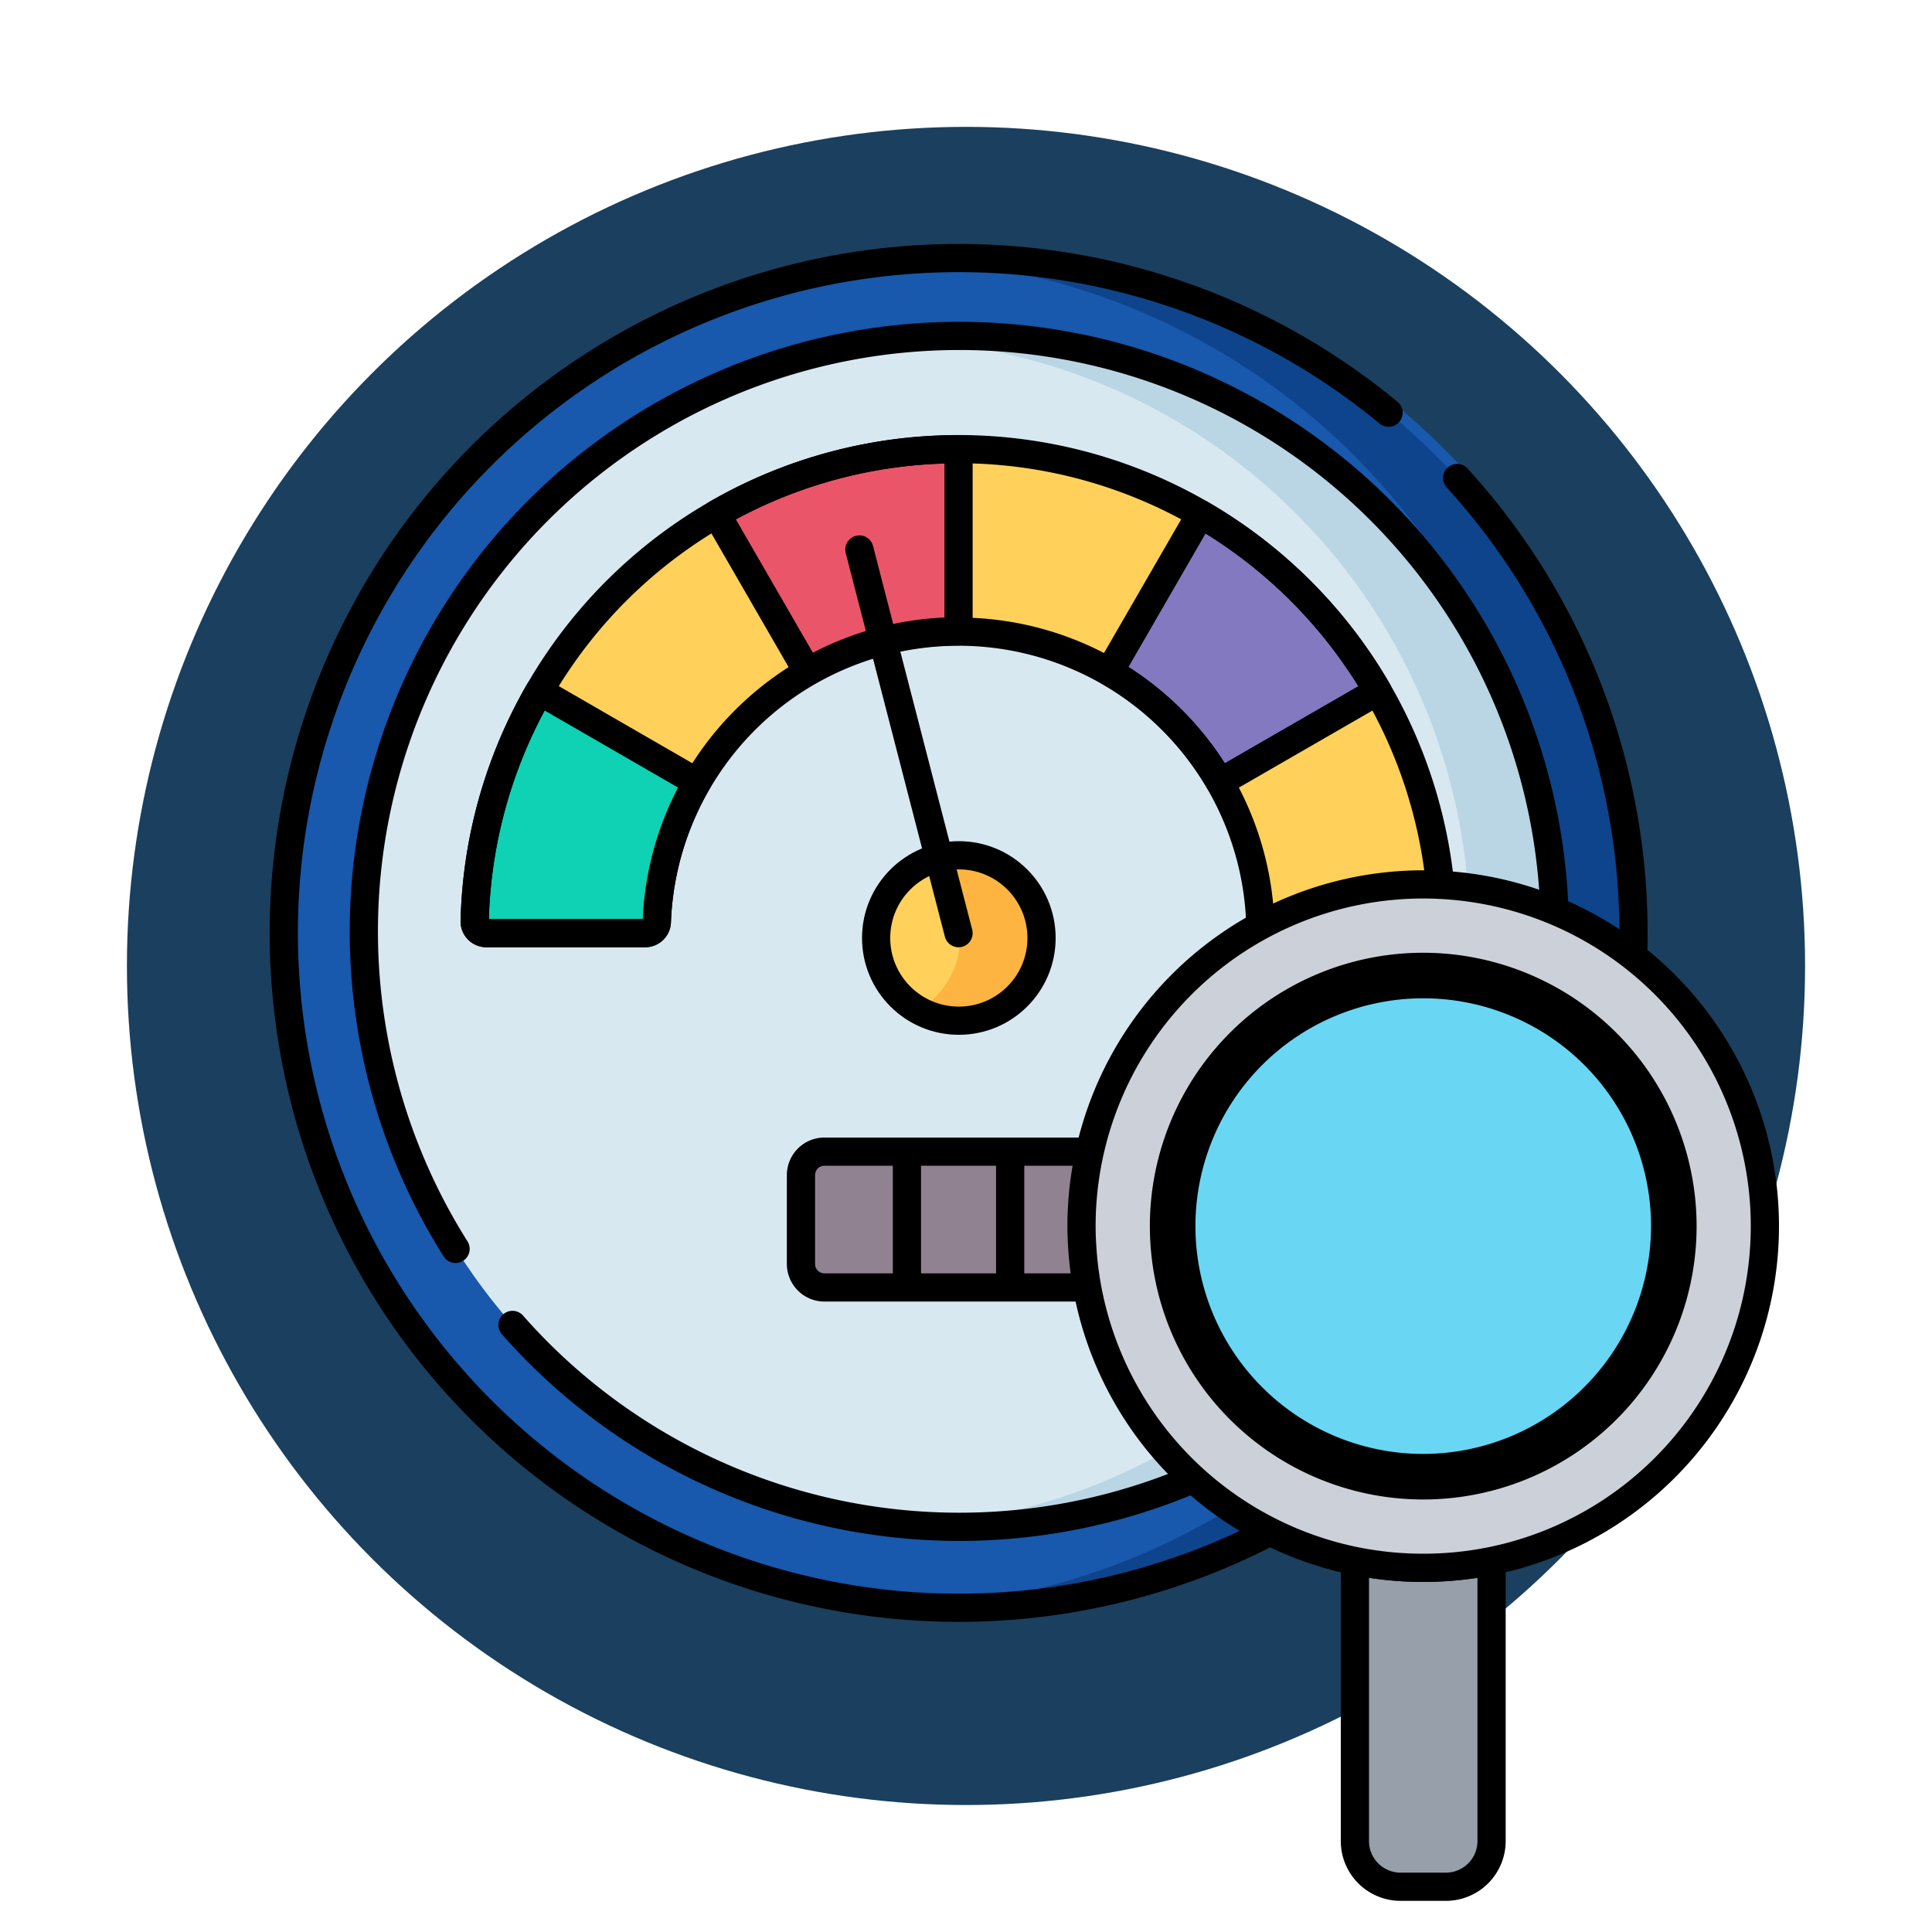 <svg xmlns="http://www.w3.org/2000/svg" xmlns:xlink="http://www.w3.org/1999/xlink" width="137" height="137" viewBox="0 0 137 137">
  <defs>
    <filter id="Elipse_7750" x="0" y="0" width="137" height="137" filterUnits="userSpaceOnUse">
      <feOffset dy="3" input="SourceAlpha"/>
      <feGaussianBlur stdDeviation="3" result="blur"/>
      <feFlood flood-opacity="0.161"/>
      <feComposite operator="in" in2="blur"/>
      <feComposite in="SourceGraphic"/>
    </filter>
  </defs>
  <g id="Grupo_996308" data-name="Grupo 996308" transform="translate(-733 -9381.494)">
    <g transform="matrix(1, 0, 0, 1, 733, 9381.49)" filter="url(#Elipse_7750)">
      <circle id="Elipse_7750-2" data-name="Elipse 7750" cx="59.5" cy="59.5" r="59.5" transform="translate(9 6)" fill="#1b3f5e"/>
    </g>
    <g id="Grupo_995391" data-name="Grupo 995391" transform="translate(0 126.111)">
      <g id="velocimetro_2_" data-name="velocimetro (2)" transform="translate(753.096 9273.148)">
        <path id="Trazado_682510" data-name="Trazado 682510" d="M47.875,0A47.875,47.875,0,1,1,0,47.875,47.875,47.875,0,0,1,47.875,0Z" transform="translate(0.532 0)" fill="#1858ad"/>
        <path id="Trazado_682482" data-name="Trazado 682482" d="M243.89,7.5c-.971,0-1.933.032-2.89.089a47.873,47.873,0,0,1,0,95.571c.956.057,1.919.089,2.89.089a47.875,47.875,0,1,0,0-95.75Z" transform="translate(-196.015 -6.968)" fill="#0d448c"/>
        <path id="Trazado_682483" data-name="Trazado 682483" d="M79.6,121.69a42.1,42.1,0,1,1,29.766-12.329A41.82,41.82,0,0,1,79.6,121.69Z" transform="translate(-31.72 -31.189)" fill="#d8e8f0"/>
        <path id="Trazado_682484" data-name="Trazado 682484" d="M273.656,49.829A41.821,41.821,0,0,0,243.89,37.5c-.969,0-1.932.035-2.89.1a42.1,42.1,0,0,1,0,83.991c.958.065,1.921.1,2.89.1a42.1,42.1,0,0,0,29.766-71.861Z" transform="translate(-196.015 -31.189)" fill="#bad6e5"/>
        <path id="Trazado_682485" data-name="Trazado 682485" d="M145.7,112.214H134.434a.83.83,0,0,1-.828-.8,21.409,21.409,0,0,0-42.786,0,.83.83,0,0,1-.828.8H78.732a.83.83,0,0,1-.83-.85,34.322,34.322,0,0,1,68.623,0A.83.83,0,0,1,145.7,112.214Z" transform="translate(-64.338 -63.807)" fill="#ffd15b"/>
        <path id="Trazado_682486" data-name="Trazado 682486" d="M184.075,77.9v12.91a21.3,21.3,0,0,0-10.705,2.865l-6.458-11.183A34.174,34.174,0,0,1,184.075,77.9Z" transform="translate(-136.2 -63.807)" fill="#eb5569"/>
        <path id="Trazado_682487" data-name="Trazado 682487" d="M330.59,114.3,319.4,120.756a21.49,21.49,0,0,0-7.837-7.834l6.458-11.183A34.484,34.484,0,0,1,330.59,114.3Z" transform="translate(-252.987 -83.052)" fill="#8379c1"/>
        <path id="Trazado_682488" data-name="Trazado 682488" d="M93.671,173.392a21.268,21.268,0,0,0-2.851,9.9.831.831,0,0,1-.828.8H78.732a.83.83,0,0,1-.83-.85,34.13,34.13,0,0,1,4.583-16.309Z" transform="translate(-64.338 -135.688)" fill="#0ed2b3"/>
        <ellipse id="Elipse_7778" data-name="Elipse 7778" cx="5.865" cy="5.865" rx="5.865" ry="5.865" transform="translate(42.031 42.884)" fill="#ffd15b"/>
        <path id="Trazado_682489" data-name="Trazado 682489" d="M244,227.333a5.837,5.837,0,0,0-2.89.762,5.864,5.864,0,0,1,0,10.206A5.865,5.865,0,1,0,244,227.333Z" transform="translate(-196.104 -184.449)" fill="#fdb441"/>
        <path id="Trazado_682490" data-name="Trazado 682490" d="M218.683,346.035H199.666A1.666,1.666,0,0,1,198,344.369v-6.3a1.665,1.665,0,0,1,1.666-1.665h19.017a1.665,1.665,0,0,1,1.665,1.665v6.3A1.665,1.665,0,0,1,218.683,346.035Z" transform="translate(-161.299 -272.506)" fill="#918291"/>
        <g id="Grupo_995384" data-name="Grupo 995384" transform="translate(0 0.532)">
          <path id="Trazado_682491" data-name="Trazado 682491" d="M90.733,23.1a47.855,47.855,0,1,1-4.866-4.633" transform="translate(-7.5 -7.5)" fill="none" stroke="#000" stroke-linecap="round" stroke-linejoin="round" stroke-miterlimit="10" stroke-width="2"/>
          <path id="Trazado_682492" data-name="Trazado 682492" d="M43.929,101.983a42.224,42.224,0,1,1,5.9,7.378q-.968-.968-1.864-1.986" transform="translate(-31.72 -31.72)" fill="none" stroke="#000" stroke-linecap="round" stroke-linejoin="round" stroke-miterlimit="10" stroke-width="2"/>
          <path id="Trazado_682493" data-name="Trazado 682493" d="M145.7,112.214H134.434a.83.83,0,0,1-.828-.8,21.409,21.409,0,0,0-42.786,0,.83.83,0,0,1-.828.8H78.732a.83.83,0,0,1-.83-.85,34.322,34.322,0,0,1,68.623,0A.83.83,0,0,1,145.7,112.214Z" transform="translate(-64.338 -64.339)" fill="none" stroke="#000" stroke-linecap="round" stroke-linejoin="round" stroke-miterlimit="10" stroke-width="2"/>
          <path id="Trazado_682494" data-name="Trazado 682494" d="M184.075,77.9v12.91a21.3,21.3,0,0,0-10.705,2.865l-6.458-11.183A34.174,34.174,0,0,1,184.075,77.9Z" transform="translate(-136.2 -64.339)" fill="none" stroke="#000" stroke-linecap="round" stroke-linejoin="round" stroke-miterlimit="10" stroke-width="2"/>
          <path id="Trazado_682495" data-name="Trazado 682495" d="M330.59,114.3,319.4,120.756a21.49,21.49,0,0,0-7.837-7.834l6.458-11.183A34.484,34.484,0,0,1,330.59,114.3Z" transform="translate(-252.987 -83.583)" fill="none" stroke="#000" stroke-linecap="round" stroke-linejoin="round" stroke-miterlimit="10" stroke-width="2"/>
          <path id="Trazado_682496" data-name="Trazado 682496" d="M93.671,173.392a21.268,21.268,0,0,0-2.851,9.9.831.831,0,0,1-.828.8H78.732a.83.83,0,0,1-.83-.85,34.13,34.13,0,0,1,4.583-16.309Z" transform="translate(-64.338 -136.22)" fill="none" stroke="#000" stroke-linecap="round" stroke-linejoin="round" stroke-miterlimit="10" stroke-width="2"/>
          <line id="Línea_605" data-name="Línea 605" x1="7.032" y1="27.207" transform="translate(40.843 20.668)" fill="none" stroke="#000" stroke-linecap="round" stroke-linejoin="round" stroke-miterlimit="10" stroke-width="2"/>
          <ellipse id="Elipse_7779" data-name="Elipse 7779" cx="5.865" cy="5.865" rx="5.865" ry="5.865" transform="translate(42.031 42.352)" fill="none" stroke="#000" stroke-linecap="round" stroke-linejoin="round" stroke-miterlimit="10" stroke-width="2"/>
          <path id="Trazado_682497" data-name="Trazado 682497" d="M218.683,346.035H199.666A1.666,1.666,0,0,1,198,344.369v-6.3a1.665,1.665,0,0,1,1.666-1.665h19.017a1.665,1.665,0,0,1,1.665,1.665v6.3A1.665,1.665,0,0,1,218.683,346.035Z" transform="translate(-161.299 -273.037)" fill="none" stroke="#000" stroke-linecap="round" stroke-linejoin="round" stroke-miterlimit="10" stroke-width="2"/>
          <g id="Grupo_995383" data-name="Grupo 995383" transform="translate(44.215 63.862)">
            <line id="Línea_606" data-name="Línea 606" y2="8.862" fill="none" stroke="#000" stroke-linecap="round" stroke-linejoin="round" stroke-miterlimit="10" stroke-width="2"/>
            <line id="Línea_607" data-name="Línea 607" y2="8.862" transform="translate(7.321)" fill="none" stroke="#000" stroke-linecap="round" stroke-linejoin="round" stroke-miterlimit="10" stroke-width="2"/>
          </g>
        </g>
      </g>
      <g id="seo_3_" data-name="seo (3)" transform="translate(809.692 9318.097)">
        <g id="Grupo_995389" data-name="Grupo 995389" transform="translate(0 0)">
          <g id="Grupo_995386" data-name="Grupo 995386" transform="translate(19.385 47.977)">
            <path id="Trazado_682485-2" data-name="Trazado 682485" d="M43,46.7a24.473,24.473,0,0,0,9.692,0V66.569A3.24,3.24,0,0,1,49.462,69.8H46.231A3.24,3.24,0,0,1,43,66.569V46.7Z" transform="translate(-43 -46.7)" fill="#969faa" stroke="#000" stroke-width="2"/>
          </g>
          <g id="Grupo_995387" data-name="Grupo 995387">
            <path id="Trazado_682486-2" data-name="Trazado 682486" d="M55.231,17a24.234,24.234,0,0,1,4.846,47.977,24.474,24.474,0,0,1-9.692,0A24.234,24.234,0,0,1,31.048,42.653c-.032-.468-.048-.937-.048-1.422A24.24,24.24,0,0,1,55.231,17Z" transform="translate(-31 -17)" fill="#ccd1d9" stroke="#000" stroke-width="2"/>
          </g>
          <g id="Grupo_995388" data-name="Grupo 995388" transform="translate(6.4 6.354)">
            <ellipse id="Elipse_7777" data-name="Elipse 7777" cx="17.929" cy="17.929" rx="17.929" ry="17.929" transform="translate(0 0)" fill="#69d6f4"/>
          </g>
        </g>
        <g id="Grupo_995390" data-name="Grupo 995390" transform="translate(4.846 4.846)">
          <path id="Trazado_682490-2" data-name="Trazado 682490" d="M53.385,20A19.385,19.385,0,1,0,72.77,39.385,19.406,19.406,0,0,0,53.385,20Zm0,35.539A16.154,16.154,0,1,1,69.539,39.385,16.172,16.172,0,0,1,53.385,55.539Z" transform="translate(-34 -20)"/>
        </g>
      </g>
    </g>
  </g>
</svg>
